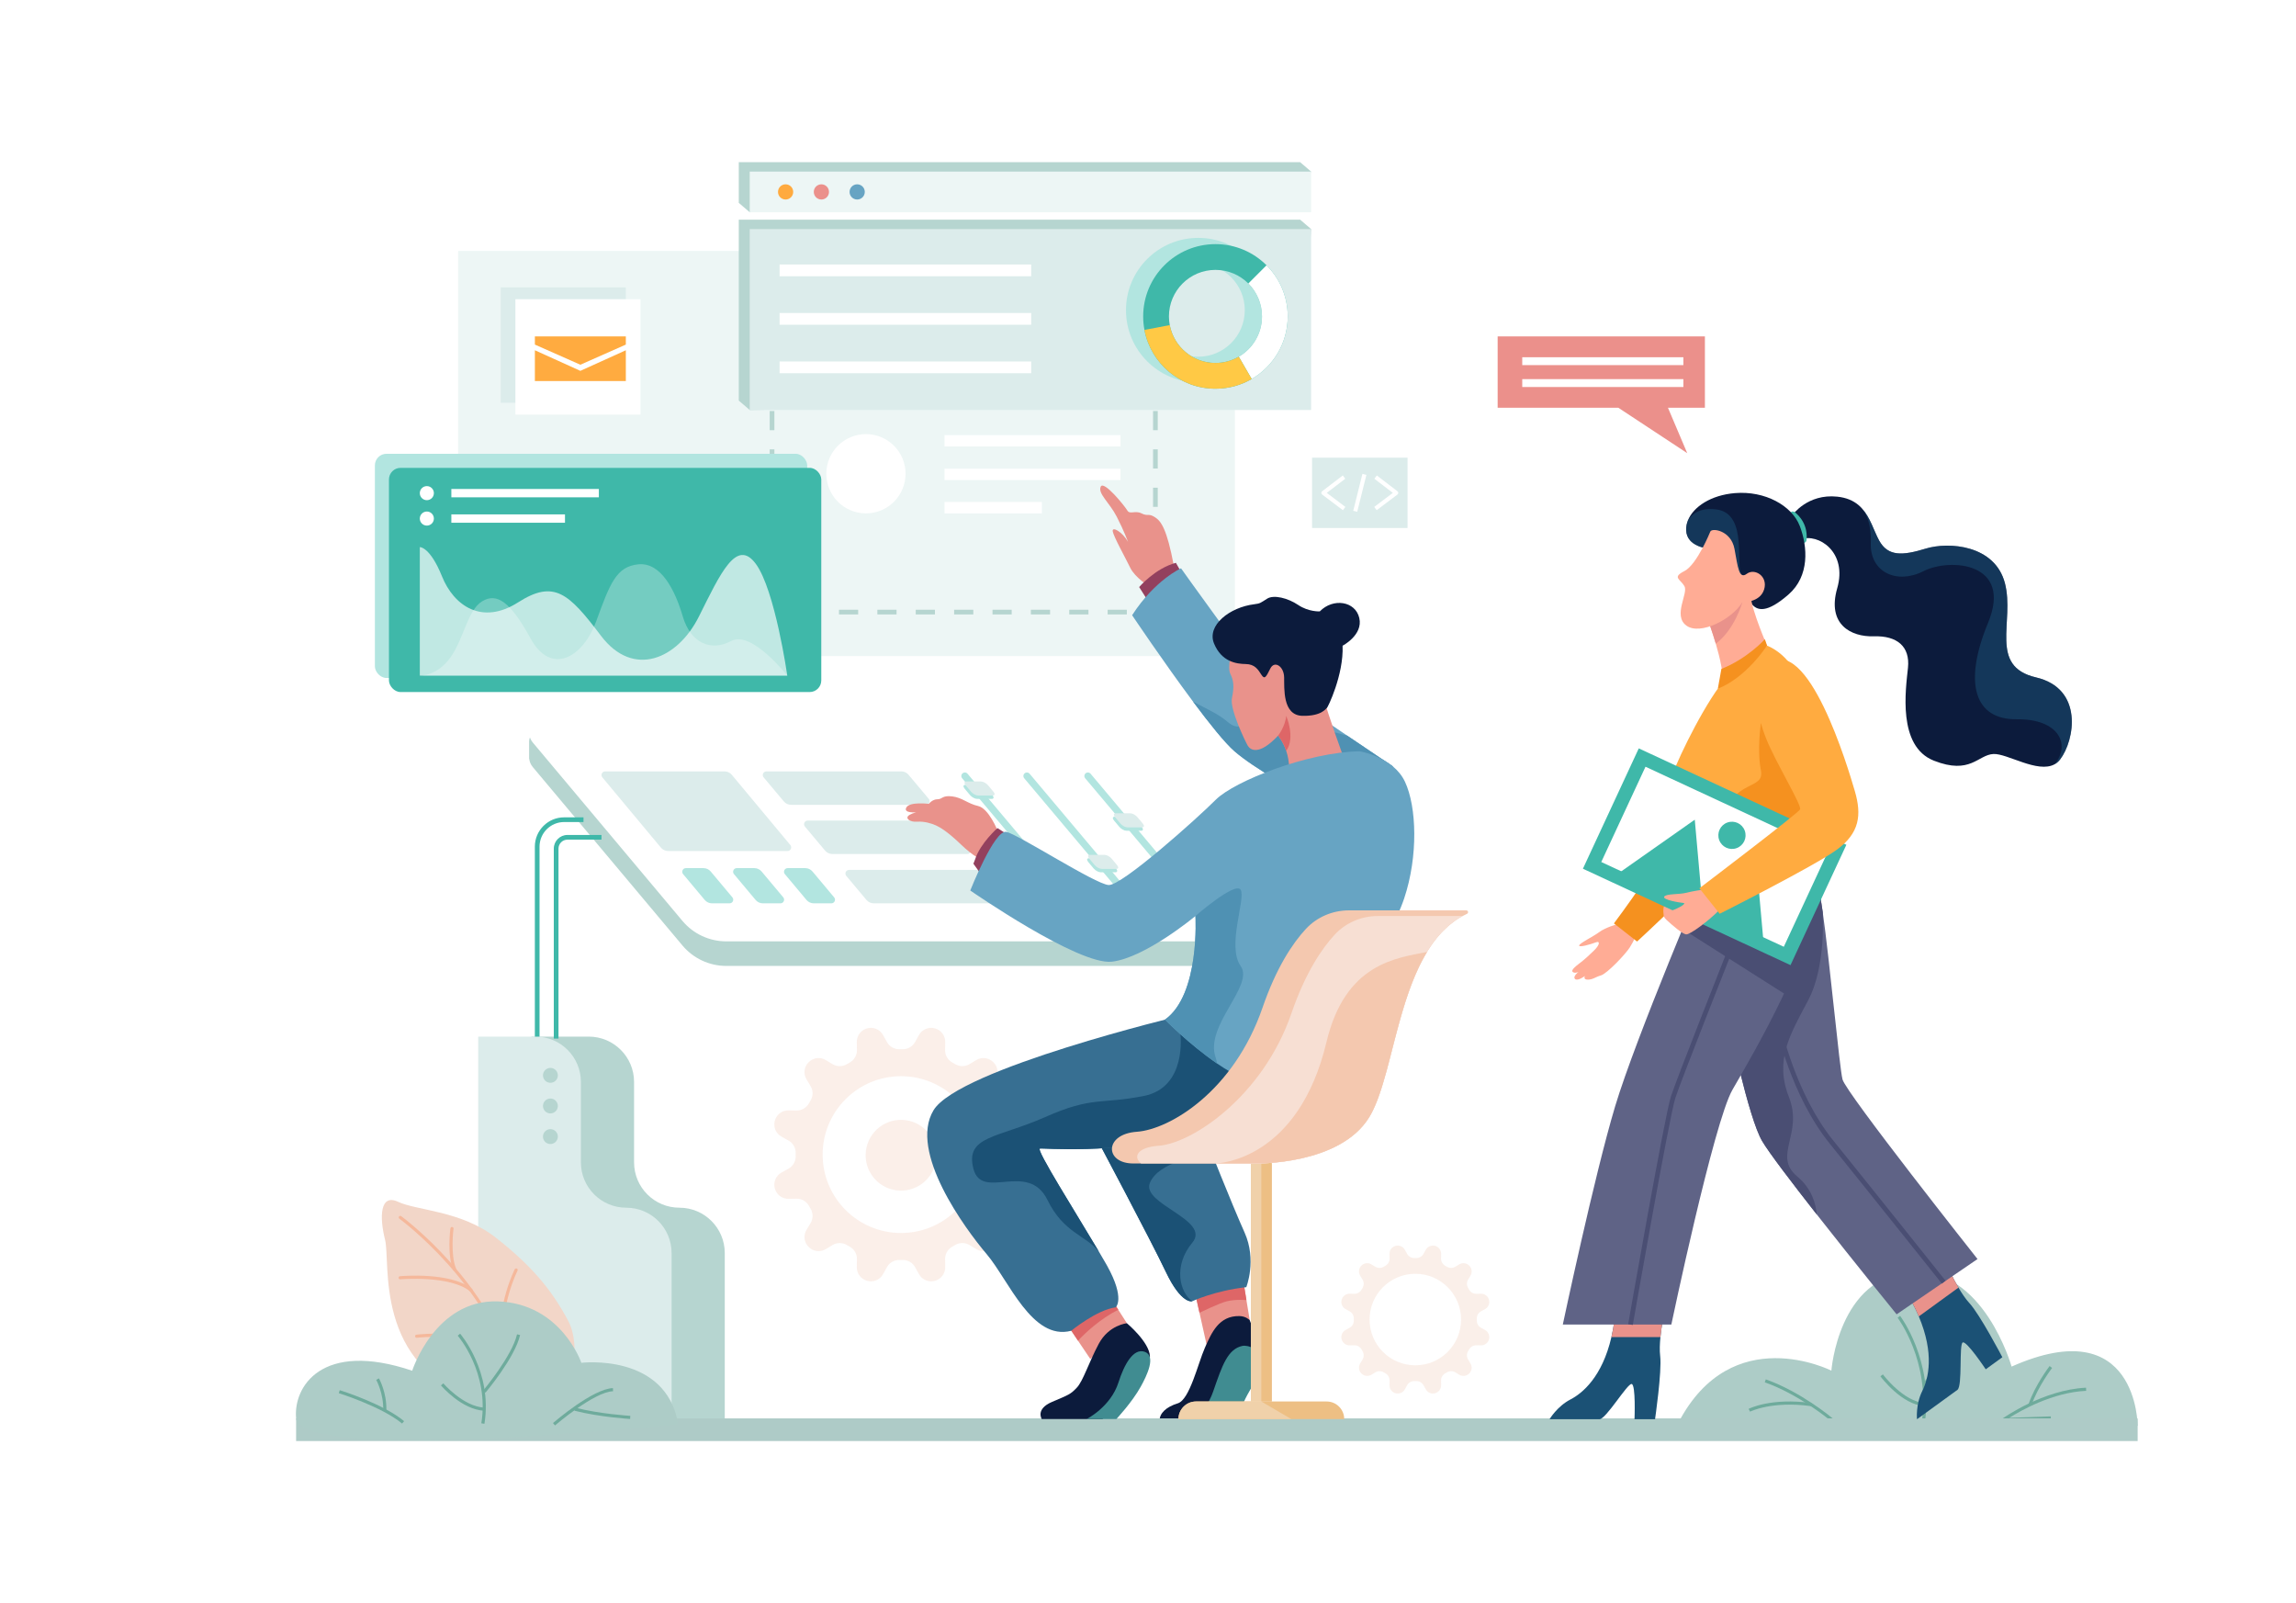 <?xml version="1.0" encoding="UTF-8"?>
<svg id="Layer_1" data-name="Layer 1" xmlns="http://www.w3.org/2000/svg" viewBox="0 0 3000 2094.305">
  <rect y="0" width="3000" height="2094.305" fill="#fff"/>
  <g>
    <path d="M828.493,1518.371v-104.996c0-32.725-26.529-59.254-59.254-59.254h-74.918v499.341h252.68v-216.583c0-32.725-26.529-59.254-59.254-59.254h-0c-32.725,0-59.254-26.529-59.254-59.254Z" fill="#b6d5d0"/>
    <polygon points="1472.445 1728.566 1424.633 1775.254 1408.553 1751.348 1382.889 1713.18 1444.37 1684.616 1461.145 1710.892 1472.445 1728.566" fill="#e9928b"/>
    <path d="M1461.145,1710.892c-24.662,12.566-43.582,30.792-52.593,40.456l-25.663-38.168,61.481-28.564,16.775,26.276Z" fill="#de6667"/>
    <rect x="598.593" y="327.832" width="1014.912" height="529.199" fill="#edf6f5"/>
    <rect x="654.271" y="375.387" width="163.459" height="150.761" fill="#dceceb"/>
    <g>
      <polygon points="1512.737 511.872 1506.607 511.872 1506.607 502.678 1497.412 502.678 1497.412 496.548 1512.737 496.548 1512.737 511.872" fill="#b6d5d0"/>
      <path d="M1472.341,502.678h-25.074v-6.13h25.074v6.13Zm-50.145,0h-25.074v-6.13h25.074v6.13Zm-50.145,0h-25.074v-6.13h25.074v6.13Zm-50.145,0h-25.073v-6.13h25.073v6.13Zm-50.145,0h-25.074v-6.13h25.074v6.13Zm-50.145,0h-25.074v-6.13h25.074v6.13Zm-50.145,0h-25.073v-6.13h25.073v6.13Zm-50.147,0h-25.072v-6.13h25.072v6.13Zm-50.145,0h-25.072v-6.13h25.072v6.13Z" fill="#b6d5d0"/>
      <polygon points="1011.838 511.872 1005.708 511.872 1005.708 496.548 1021.033 496.548 1021.033 502.678 1011.838 502.678 1011.838 511.872" fill="#b6d5d0"/>
      <path d="M1011.838,762.281h-6.13v-25.042h6.13v25.042Zm0-50.081h-6.13v-25.042h6.13v25.042Zm0-50.081h-6.13v-25.042h6.13v25.042Zm0-50.081h-6.13v-25.042h6.13v25.042Zm0-50.081h-6.13v-25.042h6.13v25.042Z" fill="#b6d5d0"/>
      <polygon points="1021.033 802.644 1005.708 802.644 1005.708 787.32 1011.838 787.32 1011.838 796.515 1021.033 796.515 1021.033 802.644" fill="#b6d5d0"/>
      <path d="M1472.341,802.644h-25.072v-6.13h25.072v6.13Zm-50.145,0h-25.072v-6.13h25.072v6.13Zm-50.145,0h-25.074v-6.13h25.074v6.13Zm-50.145,0h-25.073v-6.13h25.073v6.13Zm-50.145,0h-25.074v-6.13h25.074v6.13Zm-50.145,0h-25.074v-6.13h25.074v6.13Zm-50.145,0h-25.073v-6.13h25.073v6.13Zm-50.145,0h-25.073v-6.13h25.073v6.13Zm-50.145,0h-25.074v-6.13h25.074v6.13Z" fill="#b6d5d0"/>
      <polygon points="1512.737 802.644 1497.412 802.644 1497.412 796.515 1506.607 796.515 1506.607 787.32 1512.737 787.32 1512.737 802.644" fill="#b6d5d0"/>
      <path d="M1512.737,762.281h-6.13v-25.042h6.13v25.042Zm0-50.081h-6.13v-25.042h6.13v25.042Zm0-50.081h-6.13v-25.042h6.13v25.042Zm0-50.081h-6.13v-25.042h6.13v25.042Zm0-50.081h-6.13v-25.042h6.13v25.042Z" fill="#b6d5d0"/>
    </g>
    <rect x="489.826" y="592.772" width="564.886" height="292.864" rx="15.18" ry="15.18" fill="#b2e5e0"/>
    <rect x="508.215" y="611.161" width="564.886" height="292.864" rx="15.18" ry="15.18" fill="#3fb8a9"/>
    <path d="M548.534,882.571h480.161s-16.005-112.037-41.205-146.091c-25.2-34.054-46.313,12.941-74.238,68.789-27.924,55.849-85.816,81.048-128.043,25.2-42.227-55.849-61.297-73.556-108.292-43.589-46.994,29.968-83.773,4.768-99.438-34.054-15.665-38.822-28.946-38.14-28.946-38.14v167.886Z" fill="#fff" opacity=".67"/>
    <path d="M548.534,882.571s22.135,1.022,39.843-23.497c17.708-24.519,22.476-61.978,41.546-73.557,19.07-11.578,36.778,.006,63.34,48.53,26.562,48.524,68.108,25.708,85.816-22.649,17.708-48.357,25.881-71.513,55.167-74.238,29.286-2.724,47.675,33.373,57.892,68.108s36.778,46.313,63.34,32.011c26.562-14.303,73.216,45.292,73.216,45.292h-480.161Z" fill="#fff" opacity=".28"/>
    <path d="M557.729,653.388h0c-5.078,0-9.195-4.117-9.195-9.194h0c0-5.078,4.117-9.195,9.195-9.195h0c5.078,0,9.194,4.117,9.194,9.194h0c0,5.078-4.117,9.195-9.194,9.195Z" fill="#fff"/>
    <rect x="589.739" y="638.745" width="192.745" height="10.897" fill="#fff"/>
    <path d="M557.729,686.591h0c-5.078,0-9.195-4.117-9.195-9.194h0c0-5.078,4.117-9.195,9.195-9.195h0c5.078,0,9.194,4.117,9.194,9.195h0c0,5.078-4.117,9.194-9.194,9.194Z" fill="#fff"/>
    <rect x="589.739" y="671.948" width="148.475" height="10.897" fill="#fff"/>
    <rect x="673.427" y="390.847" width="163.459" height="150.761" fill="#fff"/>
    <g>
      <polygon points="817.731 457.544 758.306 484.446 698.882 457.544 698.882 497.727 817.731 497.727 817.731 457.544" fill="#ffab40"/>
      <polygon points="817.731 439.41 698.882 439.41 698.882 450.137 758.306 476.443 817.731 450.137 817.731 439.41" fill="#ffab40"/>
    </g>
    <g>
      <path d="M1330.095,487.545h-328.792v-15.351h328.792v15.351Zm-326.748-2.043h324.705v-11.265h-324.705v11.265Z" fill="#fff"/>
      <path d="M1330.095,424.205h-328.792v-15.351h328.792v15.351Zm-326.748-2.043h324.705v-11.265h-324.705v11.265Z" fill="#fff"/>
      <path d="M1330.095,360.864h-328.792v-15.351h328.792v15.351Zm-326.748-2.043h324.705v-11.265h-324.705v11.265Z" fill="#fff"/>
    </g>
    <g>
      <rect x="1714.368" y="597.841" width="124.757" height="91.891" fill="#dceceb"/>
      <path d="M1754.674,666.47l-27.132-20.459c-.669-.505-1.065-1.294-1.068-2.133-.003-.838,.387-1.63,1.053-2.14l26.964-20.626,3.261,4.261-24.158,18.481,24.312,18.332-3.231,4.284Z" fill="#fff"/>
      <path d="M1798.819,666.47l-3.231-4.284,24.311-18.332-24.158-18.481,3.261-4.261,26.964,20.626c.666,.51,1.055,1.302,1.053,2.14-.003,.839-.398,1.628-1.068,2.133l-27.132,20.459Z" fill="#fff"/>
      <rect x="1751.898" y="641.103" width="49.699" height="5.366" transform="translate(723.031 2212.535) rotate(-76.028)" fill="#fff"/>
    </g>
    <polygon points="1632.925 1724.555 1580.372 1773.555 1567.257 1714.826 1562.178 1692.078 1624.985 1676.198 1628.61 1698.326 1632.925 1724.555" fill="#e9928b"/>
    <path d="M1628.61,1698.326s-13.54-1.403-25.97,1.635c-9.13,2.231-35.382,14.866-35.382,14.866l-5.079-22.748,62.807-15.88,3.624,22.128Z" fill="#de6667"/>
    <path d="M1619.297,1719.178c-26.598-.409-36.136,21.4-45.077,41.668-8.942,20.268-19.786,67.55-35.285,72.319-15.499,4.769-23.845,13.115-23.845,22.652h55.935s35.102-38.586,53.154-53.65c18.052-15.065,22.433-24.829,22.433-24.829,0,0-6.934-37.282-13.691-52.782,0,0-4.765-5.243-13.625-5.379Z" fill="#0c1b3c"/>
    <path d="M1623.697,1758.064c-19.398,4.019-26.538,24.838-38.46,59.413-11.922,34.575-35.572,38.341-35.572,38.341h66.069s3.683-12.713,11.54-28.803c5.817-11.913,15.829-25.536,18.365-37.962,5.961-29.21-17.214-31.968-21.942-30.989Z" fill="#408c91"/>
    <path d="M1628.425,1681.428c-41.478,4.597-70.573,18.389-70.573,18.389,0,0-14.119,4.597-34.551-38.393-20.432-43.01-92.252-177.68-92.252-177.68l82.588,2.615,62.441,1.982s33.713,85.305,50.059,121.573,2.288,71.513,2.288,71.513Z" fill="#376f92"/>
    <path d="M1557.852,1623.359c-25.03,29.974-16.652,64.853,0,76.458,0,0-14.119,4.597-34.551-38.393-20.432-43.01-92.252-177.68-92.252-177.68l82.588,2.615,53.921,23.947s-53.104,6.804-65.036,34.735c-11.912,27.931,80.361,48.363,55.331,78.317Z" fill="#1b5175"/>
    <g>
      <path d="M2793.103,1862.566s.249-150.66-164.722-77.373c0,0-36.253-129.695-131.259-123.565s-104.2,128.855-104.2,128.855c0,0-130.114-66.139-199.904,67.997l600.085,4.086Z" fill="#adccc7"/>
      <path d="M2515.202,1857.213l-4.047-.567c10.992-78.463-31.269-134.732-31.698-135.291l3.244-2.486c.439,.575,43.726,58.206,32.5,138.344Z" fill="#6eab9c"/>
      <path d="M2516.691,1809.077l-3.3-2.41c.389-.533,38.967-53.595,45.558-86.951l4.011,.794c-6.768,34.244-44.66,86.367-46.268,88.568Z" fill="#6eab9c"/>
      <path d="M2514.857,1836.876c-30.13-1.888-56.772-37.542-57.891-39.059l3.288-2.426c.263,.355,26.638,35.639,54.858,37.407l-.255,4.079Z" fill="#6eab9c"/>
      <path d="M2611.498,1856.67l5.491-3.937c.521-.373,52.743-37.387,108.661-39.991l.192,4.082c-43.784,2.039-85.375,25.722-100.484,35.274l54.26-1.89,.144,4.082-68.263,2.378Z" fill="#6eab9c"/>
      <path d="M2654.458,1835.499l-3.867-1.325c8.588-25.036,26.712-48.712,27.48-49.708l3.236,2.494c-.184,.239-18.487,24.154-26.849,48.539Z" fill="#6eab9c"/>
      <path d="M2391.992,1855.954c-.405-.343-40.919-34.362-86.111-50.215l1.353-3.855c45.919,16.106,86.987,50.604,87.398,50.949l-2.64,3.121Z" fill="#6eab9c"/>
      <path d="M2286.637,1844.043l-1.868-3.635c1.191-.611,29.727-14.903,82.232-7.594l-.563,4.047c-51.107-7.106-79.519,7.04-79.802,7.183Z" fill="#6eab9c"/>
    </g>
    <g opacity=".4">
      <g>
        <path d="M1333.495,1531.716l-9.217-5.12c-5.837-3.243-9.439-9.422-9.336-16.095,.017-.751,.034-1.502,.034-2.253s-.017-1.502-.034-2.253c-.102-6.674,3.499-12.852,9.336-16.095l9.217-5.12c7.288-4.045,10.872-12.528,8.739-20.584-.034-.085-.051-.188-.085-.273-2.151-8.039-9.524-13.586-17.836-13.45l-10.565,.171c-6.759,.119-12.938-3.584-16.232-9.473-.666-1.161-1.331-2.321-1.997-3.465-3.482-5.803-3.601-13.023-.119-18.843l5.411-8.995c4.284-7.152,3.158-16.3-2.731-22.189-.068-.068-.154-.154-.222-.222-5.888-5.888-15.037-7.015-22.189-2.731l-8.995,5.411c-5.82,3.482-13.04,3.362-18.843-.119-1.144-.666-2.304-1.331-3.465-1.997-5.888-3.294-9.592-9.473-9.473-16.232l.171-10.565c.136-8.312-5.411-15.685-13.45-17.836-.085-.034-.188-.051-.273-.085-8.056-2.134-16.539,1.451-20.584,8.739l-5.12,9.217c-3.243,5.837-9.421,9.439-16.095,9.336-.751-.017-1.502-.034-2.253-.034s-1.502,.017-2.253,.034c-6.673,.102-12.852-3.499-16.095-9.336l-5.12-9.217c-4.045-7.288-12.528-10.872-20.584-8.739-.085,.034-.188,.051-.273,.085-8.039,2.151-13.586,9.524-13.45,17.836l.171,10.565c.119,6.759-3.584,12.938-9.473,16.232-1.161,.666-2.321,1.331-3.465,1.997-5.803,3.482-13.023,3.601-18.843,.119l-8.995-5.411c-7.151-4.284-16.3-3.158-22.189,2.731-.068,.068-.154,.154-.222,.222-5.888,5.888-7.015,15.037-2.731,22.189l5.411,8.995c3.482,5.82,3.362,13.04-.119,18.843-.666,1.144-1.331,2.304-1.997,3.465-3.294,5.888-9.473,9.592-16.232,9.473l-10.565-.171c-8.312-.137-15.685,5.411-17.836,13.45-.034,.085-.051,.188-.086,.273-2.134,8.056,1.451,16.539,8.739,20.584l9.217,5.12c5.837,3.243,9.439,9.422,9.336,16.095-.017,.751-.034,1.502-.034,2.253s.017,1.502,.034,2.253c.102,6.673-3.499,12.852-9.336,16.095l-9.217,5.12c-7.288,4.045-10.873,12.528-8.739,20.584,.034,.085,.051,.188,.086,.273,2.151,8.039,9.524,13.586,17.836,13.45l10.565-.171c6.759-.119,12.938,3.584,16.232,9.473,.666,1.161,1.331,2.321,1.997,3.465,3.482,5.803,3.601,13.023,.119,18.843l-5.411,8.995c-4.284,7.152-3.158,16.3,2.731,22.189,.068,.068,.153,.154,.222,.222,5.888,5.888,15.037,7.015,22.189,2.731l8.995-5.411c5.82-3.482,13.04-3.362,18.843,.119,1.144,.666,2.304,1.331,3.465,1.997,5.888,3.294,9.592,9.473,9.473,16.232l-.171,10.565c-.137,8.312,5.411,15.685,13.45,17.836,.085,.034,.188,.051,.273,.085,8.056,2.134,16.539-1.451,20.584-8.739l5.12-9.217c3.243-5.837,9.422-9.439,16.095-9.336,.751,.017,1.502,.034,2.253,.034s1.502-.017,2.253-.034c6.674-.102,12.852,3.499,16.095,9.336l5.12,9.217c4.045,7.288,12.528,10.872,20.584,8.739,.085-.034,.188-.051,.273-.085,8.039-2.151,13.586-9.524,13.45-17.836l-.171-10.565c-.119-6.759,3.584-12.938,9.473-16.232,1.161-.666,2.321-1.331,3.465-1.997,5.803-3.482,13.023-3.601,18.843-.119l8.995,5.411c7.152,4.284,16.3,3.158,22.189-2.731,.068-.068,.154-.154,.222-.222,5.888-5.888,7.015-15.037,2.731-22.189l-5.411-8.995c-3.482-5.82-3.362-13.04,.119-18.843,.666-1.144,1.331-2.304,1.997-3.465,3.294-5.888,9.473-9.592,16.232-9.473l10.565,.171c8.312,.137,15.685-5.411,17.836-13.45,.034-.085,.051-.188,.085-.273,2.134-8.056-1.451-16.539-8.739-20.584Zm-156.207,78.94c-56.564,0-102.409-45.845-102.409-102.409s45.845-102.409,102.409-102.409,102.409,45.845,102.409,102.409-45.845,102.409-102.409,102.409Z" fill="#f4d7c9"/>
        <circle cx="1177.288" cy="1509.101" r="46.226" transform="translate(-561.928 2308.175) rotate(-76.718)" fill="#f4d7c9"/>
      </g>
    </g>
    <path d="M1940.474,1737.428l-5.38-2.989c-3.407-1.893-5.51-5.5-5.45-9.395,.01-.438,.02-.877,.02-1.315s-.01-.877-.02-1.315c-.06-3.896,2.042-7.502,5.45-9.395l5.38-2.989c4.254-2.361,6.346-7.313,5.101-12.015-.02-.05-.03-.11-.05-.159-1.255-4.693-5.559-7.931-10.411-7.851l-6.167,.1c-3.945,.07-7.552-2.092-9.475-5.529-.389-.677-.777-1.355-1.166-2.022-2.032-3.387-2.102-7.602-.07-10.999l3.158-5.25c2.501-4.175,1.843-9.515-1.594-12.952-.04-.04-.09-.09-.13-.13-3.437-3.437-8.777-4.095-12.952-1.594l-5.25,3.158c-3.397,2.033-7.612,1.963-10.999-.07-.667-.389-1.345-.777-2.023-1.166-3.437-1.923-5.599-5.529-5.529-9.475l.1-6.167c.08-4.852-3.158-9.156-7.851-10.411-.05-.02-.11-.03-.16-.05-4.702-1.245-9.654,.847-12.015,5.101l-2.989,5.38c-1.893,3.407-5.5,5.51-9.395,5.45-.438-.01-.877-.02-1.315-.02s-.877,.01-1.315,.02c-3.896,.06-7.502-2.042-9.395-5.45l-2.989-5.38c-2.361-4.254-7.313-6.346-12.015-5.101-.05,.02-.11,.03-.159,.05-4.693,1.255-7.931,5.559-7.851,10.411l.1,6.167c.07,3.945-2.092,7.552-5.529,9.475-.677,.389-1.355,.777-2.022,1.166-3.387,2.033-7.602,2.102-10.999,.07l-5.25-3.158c-4.174-2.501-9.515-1.843-12.952,1.594-.04,.04-.09,.09-.13,.13-3.437,3.437-4.095,8.777-1.594,12.952l3.158,5.25c2.033,3.397,1.963,7.612-.07,10.999-.389,.667-.777,1.345-1.166,2.022-1.923,3.437-5.529,5.599-9.475,5.529l-6.167-.1c-4.852-.08-9.156,3.158-10.411,7.851-.02,.05-.03,.11-.05,.159-1.245,4.702,.847,9.654,5.101,12.015l5.38,2.989c3.407,1.893,5.51,5.5,5.45,9.395-.01,.438-.02,.877-.02,1.315s.01,.877,.02,1.315c.06,3.896-2.042,7.502-5.45,9.395l-5.38,2.989c-4.254,2.361-6.346,7.313-5.101,12.015,.02,.05,.03,.11,.05,.159,1.255,4.693,5.559,7.931,10.411,7.851l6.167-.1c3.945-.07,7.552,2.092,9.475,5.529,.389,.677,.777,1.355,1.166,2.023,2.032,3.387,2.102,7.602,.07,10.999l-3.158,5.25c-2.501,4.175-1.843,9.515,1.594,12.952l.13,.13c3.437,3.437,8.777,4.095,12.952,1.594l5.25-3.158c3.397-2.033,7.612-1.963,10.999,.07,.667,.389,1.345,.777,2.022,1.166,3.437,1.923,5.599,5.529,5.529,9.475l-.1,6.167c-.08,4.852,3.158,9.156,7.851,10.411,.05,.02,.11,.03,.159,.05,4.702,1.245,9.654-.847,12.015-5.101l2.989-5.38c1.893-3.407,5.5-5.51,9.395-5.45,.438,.01,.877,.02,1.315,.02s.877-.01,1.315-.02c3.896-.06,7.502,2.042,9.395,5.45l2.989,5.38c2.361,4.254,7.313,6.346,12.015,5.101,.05-.02,.11-.03,.16-.05,4.692-1.255,7.93-5.559,7.851-10.411l-.1-6.167c-.07-3.945,2.092-7.552,5.529-9.475,.678-.389,1.355-.777,2.023-1.166,3.387-2.032,7.602-2.102,10.999-.07l5.25,3.158c4.175,2.501,9.515,1.843,12.952-1.594,.04-.04,.09-.09,.13-.13,3.437-3.437,4.095-8.777,1.594-12.952l-3.158-5.25c-2.032-3.397-1.963-7.612,.07-10.999,.389-.668,.777-1.345,1.166-2.023,1.923-3.437,5.529-5.599,9.475-5.529l6.167,.1c4.852,.08,9.156-3.158,10.411-7.851,.02-.05,.03-.11,.05-.159,1.245-4.702-.847-9.654-5.101-12.015Zm-91.181,46.079c-33.017,0-59.778-26.761-59.778-59.778s26.76-59.778,59.778-59.778,59.778,26.76,59.778,59.778-26.761,59.778-59.778,59.778Z" fill="#f4d7c9" opacity=".4"/>
    <g>
      <polygon points="1956.863 439.41 2227.659 439.41 2227.659 532.667 2179.4 532.667 2204.572 591.971 2114.582 532.667 1956.863 532.667 1956.863 439.41" fill="#eb908b"/>
      <rect x="1988.996" y="466.653" width="210.534" height="10.298" fill="#fff"/>
      <rect x="1988.996" y="495.258" width="210.534" height="10.298" fill="#fff"/>
    </g>
    <rect x="386.913" y="1852.842" width="2406.19" height="29.584" fill="#aecbc7"/>
    <g>
      <path d="M1663.108,1238.794v-32.102l-28.904-7.462-22.146-26.393,5.777-15.802-176.413-201.585H704.425c-7.222,0-13.085,5.863-13.085,13.085v22.8l.172,.138c.447,3.68,1.943,7.359,4.677,10.609l195.516,233.017c14.203,16.919,35.162,26.703,57.274,26.703h693.685c11.348,0,19.309-8.597,20.444-18.295,.172-1.548,.172-3.129,0-4.711Z" fill="#b6d5d0"/>
      <g>
        <path d="M1642.667,1229.704H948.97c-22.098,0-43.064-9.777-57.269-26.705l-195.518-233.009c-11.212-13.362-1.712-33.735,15.731-33.735h693.697c22.098,0,43.065,9.777,57.269,26.705l195.518,233.009c11.212,13.362,1.712,33.735-15.731,33.735Z" fill="#fff"/>
        <path d="M1556.253,1178.449h0c-1.359,0-2.648-.6-3.522-1.639l-134.804-160.155c-2.521-2.995-.392-7.569,3.522-7.569h0c1.359,0,2.648,.6,3.522,1.639l134.804,160.155c2.521,2.995,.392,7.569-3.522,7.569Z" fill="#b2e5e0"/>
        <g>
          <path d="M1029.008,1111.684h-155.986c-3.669,0-7.149-1.63-9.498-4.448l-76.486-91.768c-2.585-3.101-.38-7.809,3.658-7.809h155.986c3.669,0,7.149,1.629,9.498,4.448l76.486,91.767c2.585,3.101,.38,7.81-3.658,7.81Z" fill="#dceceb"/>
          <path d="M953.296,1180.031h-23.002c-3.658,0-7.128-1.62-9.477-4.424l-28.278-33.752c-2.596-3.099-.393-7.819,3.65-7.819h23.002c3.658,0,7.128,1.62,9.478,4.424l28.278,33.752c2.596,3.099,.393,7.819-3.65,7.819Z" fill="#b2e5e0"/>
          <path d="M1019.781,1180.031h-23.002c-3.658,0-7.128-1.62-9.478-4.424l-28.278-33.752c-2.596-3.099-.393-7.819,3.65-7.819h23.002c3.658,0,7.128,1.62,9.477,4.424l28.278,33.752c2.596,3.099,.393,7.819-3.65,7.819Z" fill="#b2e5e0"/>
          <path d="M1086.265,1180.031h-23.002c-3.658,0-7.128-1.62-9.477-4.424l-28.278-33.752c-2.596-3.099-.393-7.819,3.65-7.819h23.002c3.658,0,7.128,1.62,9.478,4.424l28.278,33.752c2.596,3.099,.393,7.819-3.65,7.819Z" fill="#b2e5e0"/>
          <g>
            <path d="M1209.85,1051.337h-176.207c-3.655,0-7.122-1.617-9.472-4.417l-26.381-31.439c-2.6-3.098-.397-7.822,3.647-7.822h176.207c3.655,0,7.122,1.617,9.472,4.417l26.381,31.44c2.6,3.098,.397,7.822-3.647,7.822Z" fill="#dceceb"/>
            <path d="M1263.778,1115.606h-176.208c-3.655,0-7.122-1.617-9.472-4.417l-26.381-31.44c-2.6-3.098-.397-7.822,3.647-7.822h176.207c3.655,0,7.122,1.617,9.472,4.417l26.381,31.44c2.6,3.098,.397,7.822-3.647,7.822Z" fill="#dceceb"/>
            <path d="M1317.838,1180.031h-176.207c-3.655,0-7.122-1.617-9.472-4.417l-26.381-31.439c-2.6-3.098-.397-7.822,3.647-7.822h176.208c3.655,0,7.122,1.617,9.472,4.417l26.381,31.44c2.6,3.098,.397,7.822-3.647,7.822Z" fill="#dceceb"/>
          </g>
        </g>
        <g>
          <path d="M1395.486,1178.449h0c-1.359,0-2.648-.6-3.522-1.639l-134.804-160.155c-2.521-2.995-.392-7.569,3.522-7.569h0c1.358,0,2.648,.6,3.522,1.639l134.804,160.155c2.52,2.995,.392,7.569-3.522,7.569Z" fill="#b2e5e0"/>
          <g>
            <path d="M1295.861,1043.619h-19.2c-2.77,0-6.899-2.245-9.223-5.015l-6.973-8.31c-2.324-2.77-1.963-5.015,.807-5.015h19.2c2.77,0,6.899,2.245,9.223,5.015l6.973,8.31c2.324,2.77,1.963,5.015-.807,5.015Z" fill="#b2e5e0"/>
            <path d="M1297.18,1039.175h-19.2c-2.77,0-6.899-2.245-9.223-5.015l-6.973-8.31c-2.324-2.77-1.963-5.015,.807-5.015h19.2c2.77,0,6.899,2.245,9.223,5.015l6.973,8.31c2.324,2.77,1.963,5.015-.807,5.015Z" fill="#dceceb"/>
          </g>
        </g>
        <g>
          <path d="M1491.027,1085.217h-19.2c-2.77,0-6.899-2.245-9.223-5.015l-6.973-8.311c-2.324-2.77-1.963-5.015,.807-5.015h19.2c2.77,0,6.899,2.245,9.223,5.015l6.973,8.311c2.324,2.77,1.963,5.015-.807,5.015Z" fill="#b2e5e0"/>
          <path d="M1492.346,1080.774h-19.2c-2.77,0-6.899-2.245-9.223-5.015l-6.974-8.31c-2.324-2.77-1.963-5.015,.807-5.015h19.2c2.77,0,6.899,2.245,9.223,5.015l6.973,8.31c2.324,2.77,1.963,5.015-.807,5.015Z" fill="#dceceb"/>
        </g>
        <g>
          <path d="M1476.586,1178.449h0c-1.358,0-2.648-.6-3.522-1.639l-134.804-160.155c-2.521-2.995-.392-7.569,3.523-7.569h0c1.358,0,2.647,.6,3.522,1.639l134.804,160.155c2.521,2.995,.392,7.569-3.522,7.569Z" fill="#b2e5e0"/>
          <g>
            <path d="M1457.394,1139.475h-19.2c-2.77,0-6.899-2.245-9.223-5.015l-6.974-8.31c-2.324-2.77-1.963-5.015,.807-5.015h19.2c2.77,0,6.899,2.245,9.223,5.015l6.973,8.31c2.324,2.77,1.963,5.015-.807,5.015Z" fill="#b2e5e0"/>
            <path d="M1458.713,1135.032h-19.2c-2.77,0-6.899-2.245-9.223-5.015l-6.973-8.31c-2.324-2.77-1.963-5.015,.807-5.015h19.2c2.77,0,6.899,2.245,9.223,5.015l6.973,8.31c2.324,2.77,1.963,5.015-.807,5.015Z" fill="#dceceb"/>
          </g>
        </g>
      </g>
    </g>
    <path d="M1685.554,1381.685s-11.115,34.449-50.754,64.709c-19.166,14.65-45.012,28.319-79.502,36.656-105.778,25.561-190.471,16.326-196.6,17.347-5.455,.899,47.301,84.284,76.989,134.322,3.698,6.211,7.029,11.912,9.848,16.877,.347,.613,.674,1.206,1.001,1.798,24.192,43.46,11.258,54.391,11.258,54.391-24.519,3.065-58.232,30.649-58.232,30.649-51.081,13.281-81.73-66.405-110.335-100.119-28.605-33.713-102.162-133.832-69.47-187.978,32.692-54.146,323.363-123.616,323.363-123.616l28.973,11.177,54.657,21.086,58.804,22.7Z" fill="#376f92"/>
    <path d="M1445.535,1651.597c.347,.613,.674,1.206,1.001,1.798-.409-.511-.736-1.103-1.001-1.798Z" fill="#1b5175"/>
    <path d="M1654.906,1418.361c-.164,.388-7.805,11.217-20.106,28.033-19.166,14.65-45.012,28.319-79.502,36.656-105.778,25.561-190.471,16.326-196.6,17.347-5.455,.899,47.301,84.284,76.989,134.322-17.817-21.434-45.952-24.253-66.998-67.12-25.541-52.021-85.816,1.962-96.829-40.946-11.013-42.908,31.445-39.843,93.764-67.427,62.319-27.584,72.535-16.346,129.051-27.604,56.536-11.258,47.661-80.581,47.661-80.581l29.757-13.143,41.416-5.353s5.885,11.687,13.24,26.439c12.3,24.744,28.687,58.089,28.156,59.377Z" fill="#1b5175"/>
    <path d="M1472.434,1728.557s29.412,24.561,30.085,43.215c.674,18.654-61.928,81.885-61.928,81.885h-79.407s-8.51-13.031,13.464-22.37,24.172-9.888,32.412-18.678c8.24-8.79,15.382-32.412,28.567-57.133,13.185-24.721,36.807-26.919,36.807-26.919Z" fill="#0c1b3c"/>
    <path d="M1501.551,765.937s-18.585-11.437-24.78-24.304c-6.195-12.867-21.921-40.983-22.874-47.654s12.39,.477,20.015,13.82c0,0-5.242-14.296-14.773-32.882-9.531-18.585-24.78-30.022-20.968-39.077,3.812-9.054,31.452,25.257,34.788,30.975s10.007-.476,18.585,3.812,8.578-.477,17.156,4.765,15.96,15.894,24.897,62.75l-32.045,27.794Z" fill="#e9928b"/>
    <path d="M1282.499,1122.832s-10.078-3.464-27.084-19.841c-17.006-16.377-27.084-22.36-32.753-24.88s-14.802-5.354-24.25-4.724c-9.448,.63-14.487-3.779-12.282-6.929,2.204-3.149,11.023-5.354,11.023-5.354,0,0-17.321,1.575-12.912-6.299,4.409-7.873,29.289-4.724,29.289-4.724,0,0,4.724-5.984,11.338-5.984s5.984-5.354,19.211-3.779,20.156,9.448,34.013,12.597c13.857,3.149,25.301,31.963,25.301,31.963l-20.892,37.952Z" fill="#e9928b"/>
    <path d="M1303.306,1081.7s-22.25,19.667-29.061,40.44l-2.384,6.13,12.941,18.049,29.968-57.211-11.464-7.408Z" fill="#93405e"/>
    <path d="M1499.172,783.731l-10.727-16.857s20.943-24.519,48.016-31.67l6.661,11.749-43.95,36.778Z" fill="#93405e"/>
    <path d="M1820.101,1001.255l-81.464,43.215-12.096,6.416s-4.311-2.166-11.381-5.864c-23.088-12.116-75.518-40.66-102.08-63.606-12.341-10.645-32.814-36.206-54.105-64.73-38.556-51.653-79.727-113.032-79.727-113.032,29.627-45.973,63.872-61.297,63.872-61.297,0,0,92.252,129.746,106.555,142.005,8.357,7.172,65.2,45.912,110.968,76.846,32.528,22.006,59.458,40.047,59.458,40.047Z" fill="#67a4c3"/>
    <path d="M1820.101,1001.255l-81.464,43.215c-7.233,.163-15.202,.347-23.477,.552-23.088-12.116-75.518-40.66-102.08-63.606-12.341-10.645-32.814-36.206-54.105-64.73,16.918,8.806,33.611,16.55,43.317,24.927,21.127,18.287,14.997-4.086,108.986,8.847,18.573,2.554,34.98,6.334,49.365,10.747,32.528,22.006,59.458,40.047,59.458,40.047Z" fill="#4f91b3"/>
    <path d="M1755.085,988.219s-70.492,43.255-70.655,16.019c-.041-9.133-1.696-17.02-3.862-23.436-4.291-12.75-10.625-19.819-10.625-19.819,0,0-.021,.02-.041,.061-25.173,26.828-36.39,18.328-39.455,13.22-3.065-5.108-23.845-48.016-20.78-62.319,3.065-14.303,2.391-22.823-2.043-31.67-4.413-8.847,2.043-30.301,2.043-30.301l59.949-12.607s55.494,56.536,60.276,75.6c4.761,19.063,25.193,75.252,25.193,75.252Z" fill="#e9928b"/>
    <path d="M1834.772,1173.479c-18.389,55.167-118.406,239.406-170.774,244.657-21.352,2.145-48.874-11.79-73.986-29.055-36.472-25.071-67.856-57.149-67.856-57.149,45.973-32.59,39.843-135.364,39.843-135.364,0,0,0,.02-.021,.041-1.001,.817-65.71,54.554-109.088,59.622-43.746,5.108-185.117-92.967-185.117-92.967,0,0,31.67-79.686,46.995-76.621,15.324,3.065,116.465,68.448,133.791,69.47,17.306,1.022,115.484-86.838,139.921-111.356,24.457-24.519,120.633-62.319,188.06-63.34,0,0,43.93,7.151,59.254,39.843s17.368,97.054-1.022,152.221Z" fill="#67a4c3"/>
    <path d="M1638.904,789.321c-32.025,3.843-62.424,27.568-52.601,51.334,9.823,23.766,28.996,26.618,41.274,26.776,12.278,.158,16.361,7.446,20.657,14.101,4.296,6.654,6.197,2.535,11.584-8.239,5.387-10.774,17.745-3.074,18.062,11.455s-2.218,49.702,23.766,50.336c25.984,.634,31.054-10.14,32.004-10.14s22.181-43.412,20.597-81.437c0,0,26.934-13.943,21.864-36.124s-34.222-26.617-51.651-8.714c0,0-14.576,.792-28.202-8.397-13.626-9.189-32.004-13.626-40.56-8.239-8.556,5.387-8.873,6.338-16.794,7.288Z" fill="#0c1b3c"/>
    <g>
      <rect x="1634.391" y="1519.865" width="27.361" height="310.881" fill="#f0d1aa"/>
      <polygon points="1661.752 1830.746 1648.071 1830.746 1648.071 1519.865 1661.752 1519.017 1661.752 1830.746" fill="#edbf84"/>
      <path d="M1756.376,1853.734h-216.609c0-6.354,2.577-12.084,6.738-16.245,4.161-4.161,9.907-6.738,16.261-6.738h170.611c12.708,0,22.999,10.291,22.999,22.983Z" fill="#edbf84"/>
      <path d="M1687.251,1853.734h-147.484c0-6.354,2.577-12.084,6.738-16.245,4.161-4.161,9.907-6.738,16.261-6.738h85.306l39.18,22.983Z" fill="#f0d1aa"/>
      <g>
        <path d="M1916.858,1193.698c-1.943,.904-3.841,1.868-5.694,2.877-.603,.332-1.205,.663-1.792,1.009-.603,.331-1.19,.678-1.778,1.039-.587,.346-1.16,.693-1.747,1.069-.542,.332-1.069,.663-1.582,1.009-.618,.392-1.22,.798-1.823,1.22-.557,.377-1.115,.768-1.672,1.16-.557,.392-1.115,.798-1.657,1.205-1.838,1.356-3.645,2.787-5.408,4.278-.648,.542-1.28,1.085-1.898,1.642-2.229,1.958-4.398,4.022-6.492,6.176l-.06,.06c-.859,.874-1.702,1.778-2.546,2.682-.12,.136-.256,.286-.377,.422-.828,.904-1.642,1.823-2.44,2.757-.889,1.024-1.747,2.049-2.606,3.103-.045,.075-.105,.136-.166,.196-.798,.979-1.581,1.988-2.35,2.998-.828,1.054-1.627,2.124-2.41,3.224-.045,.06-.09,.12-.136,.181-.783,1.069-1.536,2.154-2.29,3.254-.798,1.13-1.567,2.29-2.32,3.45,0,0,0,.015-.03,.03-.663,1.024-1.326,2.064-1.973,3.118-.181,.286-.361,.572-.542,.874-.165,.256-.331,.512-.482,.783-1.205,1.958-2.365,3.962-3.51,5.995-1.386,2.47-2.742,4.986-4.037,7.532-.663,1.28-1.31,2.576-1.943,3.871-.648,1.296-1.265,2.606-1.883,3.917-1.235,2.636-2.44,5.302-3.6,7.999-.587,1.341-1.16,2.696-1.717,4.067-.573,1.371-1.13,2.741-1.672,4.112-.482,1.19-.949,2.38-1.416,3.57-.602,1.582-1.205,3.179-1.808,4.79-.527,1.401-1.039,2.802-1.536,4.218-.06,.166-.121,.331-.181,.497-.452,1.25-.904,2.501-1.326,3.766-1.009,2.907-2.004,5.845-2.967,8.797-.437,1.371-.889,2.741-1.311,4.127-.452,1.446-.904,2.892-1.355,4.338-.859,2.742-1.672,5.483-2.486,8.24-.045,.166-.09,.331-.135,.482-.437,1.461-.859,2.922-1.265,4.383-.015,.03-.015,.045-.03,.075-.407,1.431-.828,2.877-1.22,4.308-.527,1.853-1.039,3.721-1.551,5.574-.286,1.054-.573,2.124-.859,3.178-.166,.588-.316,1.175-.482,1.762-1.024,3.781-2.018,7.562-2.998,11.313-.964,3.66-1.898,7.306-2.832,10.921-.392,1.536-.798,3.073-1.19,4.609-1.235,4.82-2.455,9.565-3.66,14.25-.377,1.371-.723,2.741-1.084,4.112-.648,2.485-1.311,4.941-1.958,7.366-.407,1.506-.813,3.013-1.22,4.504-1.476,5.348-2.952,10.544-4.489,15.561-.346,1.145-.693,2.275-1.04,3.405-.256,.798-.512,1.597-.768,2.395-.211,.678-.422,1.356-.648,2.018-.708,2.199-1.431,4.353-2.184,6.462-.783,2.275-1.597,4.504-2.425,6.658-.045,.12-.09,.226-.12,.331-.377,.979-.753,1.928-1.145,2.877-.331,.829-.663,1.657-1.009,2.47-.09,.211-.181,.437-.271,.648-.391,.934-.798,1.868-1.205,2.787-.03,.075-.06,.151-.105,.226-.437,.994-.889,1.973-1.341,2.922-.452,.964-.904,1.898-1.371,2.817-.331,.693-.678,1.371-1.039,2.034-.151,.316-.316,.618-.482,.919-.437,.814-.874,1.597-1.326,2.38-.211,.377-.422,.738-.633,1.1-.271,.467-.557,.934-.844,1.401-38.412,62.514-147.622,60.254-147.622,60.254h-160.427c-37.659,0-38.412-38.412,4.519-41.425,42.931-3.013,126.534-52.722,164.192-161.933,18.257-52.933,39.511-84.446,56.578-102.884,14.507-15.681,35.023-24.403,56.383-24.403h153.362c2.516,0,3.254,3.42,.964,4.489Z" fill="#f4c8af"/>
        <path d="M1911.164,1196.575c-.603,.332-1.205,.663-1.792,1.009-.603,.331-1.19,.678-1.778,1.039-.587,.346-1.16,.693-1.747,1.069-.527,.332-1.054,.663-1.582,1.009-.618,.392-1.22,.798-1.823,1.22-.572,.377-1.13,.768-1.672,1.16-.557,.392-1.115,.798-1.657,1.205-1.838,1.356-3.645,2.787-5.408,4.278-.648,.542-1.28,1.085-1.898,1.642-2.229,1.958-4.398,4.022-6.492,6.176l-.06,.06c-.859,.874-1.702,1.778-2.546,2.682-.12,.136-.256,.286-.377,.422-.828,.904-1.642,1.823-2.44,2.757-.889,1.024-1.747,2.064-2.606,3.103-.045,.075-.105,.136-.166,.196-.783,.994-1.581,1.988-2.35,2.998-.813,1.07-1.627,2.139-2.41,3.224-.045,.06-.09,.12-.136,.181-.768,1.069-1.536,2.154-2.29,3.254-.783,1.13-1.551,2.29-2.32,3.45,0,0,0,.015-.03,.03-.648,1.024-1.31,2.064-1.973,3.118-.181,.286-.361,.572-.542,.874-.15,.256-.316,.512-.467,.783h-.015c-1.205,1.958-2.365,3.962-3.51,5.995-1.386,2.47-2.742,4.986-4.037,7.532-.663,1.28-1.31,2.561-1.943,3.871-.633,1.296-1.265,2.591-1.883,3.917-1.235,2.636-2.44,5.302-3.6,7.999-.572,1.341-1.16,2.696-1.717,4.067-.573,1.371-1.13,2.741-1.672,4.112-.482,1.19-.949,2.38-1.416,3.57-.602,1.582-1.205,3.179-1.808,4.79-.512,1.401-1.039,2.802-1.536,4.218-.06,.166-.121,.331-.181,.497-.452,1.25-.889,2.501-1.326,3.766-1.009,2.907-2.004,5.845-2.967,8.797-.437,1.371-.874,2.741-1.311,4.127-.452,1.446-.904,2.892-1.355,4.338-.844,2.742-1.672,5.498-2.486,8.24-.045,.166-.09,.331-.135,.482-.422,1.461-.844,2.922-1.265,4.383-.015,.03-.015,.045-.03,.075-.407,1.431-.813,2.862-1.22,4.308-.527,1.853-1.039,3.721-1.551,5.574-.286,1.069-.573,2.124-.859,3.178-.166,.588-.316,1.175-.482,1.762-1.009,3.781-2.018,7.562-2.998,11.313-.964,3.66-1.898,7.306-2.832,10.921-.392,1.536-.783,3.088-1.19,4.609-1.235,4.82-2.455,9.565-3.66,14.25-.361,1.386-.723,2.757-1.084,4.112-.648,2.485-1.311,4.941-1.958,7.366-.407,1.506-.813,3.013-1.22,4.504-1.476,5.348-2.952,10.544-4.489,15.561-.346,1.145-.693,2.275-1.04,3.405-.256,.798-.512,1.597-.768,2.395-.211,.678-.422,1.356-.648,2.018-.708,2.199-1.431,4.353-2.184,6.462-.783,2.275-1.597,4.504-2.425,6.658-.045,.12-.09,.226-.12,.331-.377,.979-.753,1.928-1.145,2.877-.331,.829-.663,1.657-1.009,2.47-.09,.211-.181,.437-.271,.648-.391,.934-.798,1.868-1.205,2.787-.03,.075-.06,.151-.105,.226-.437,.994-.889,1.973-1.341,2.922-.452,.964-.904,1.898-1.371,2.817-.331,.693-.678,1.371-1.039,2.034-.151,.316-.316,.618-.482,.919-.437,.814-.874,1.597-1.326,2.38-.482,.859-.979,1.687-1.476,2.501-38.412,62.514-147.622,60.254-147.622,60.254h-150.274c-10.725-8.375-5.498-21.149,22.987-23.153,42.931-3.013,135.692-63.628,173.351-172.839,18.257-52.933,39.511-84.446,56.579-102.884,14.506-15.681,35.023-24.403,56.383-24.403h110.853Z" fill="#f7dfd3"/>
        <path d="M1864.587,1243.513c-1.205,1.958-2.365,3.962-3.51,5.995-1.386,2.47-2.742,4.986-4.037,7.532-.663,1.28-1.31,2.561-1.943,3.871-.633,1.296-1.265,2.591-1.883,3.917-1.235,2.636-2.44,5.302-3.6,7.999-.572,1.341-1.16,2.696-1.717,4.067-.573,1.371-1.13,2.741-1.672,4.112-.482,1.19-.949,2.38-1.416,3.57-.602,1.582-1.205,3.179-1.808,4.79-.512,1.401-1.039,2.802-1.536,4.218-.06,.166-.121,.331-.181,.497-.452,1.25-.889,2.501-1.326,3.766-1.009,2.907-2.004,5.845-2.967,8.797-.437,1.371-.874,2.741-1.311,4.127-.452,1.446-.904,2.892-1.355,4.338-.844,2.742-1.672,5.498-2.486,8.24-.045,.166-.09,.331-.135,.482-.422,1.461-.844,2.922-1.265,4.383-.015,.03-.015,.045-.03,.075-.407,1.431-.813,2.862-1.22,4.308-.527,1.853-1.039,3.721-1.551,5.574-.286,1.069-.573,2.124-.859,3.178-.166,.588-.316,1.175-.482,1.762-1.009,3.781-2.018,7.562-2.998,11.313-.964,3.66-1.898,7.306-2.832,10.921-.392,1.536-.783,3.088-1.19,4.609-1.235,4.82-2.455,9.565-3.66,14.25-.361,1.386-.723,2.757-1.084,4.112-.648,2.485-1.311,4.941-1.958,7.366-.407,1.506-.813,3.013-1.22,4.504-1.476,5.348-2.952,10.544-4.489,15.561-.346,1.145-.693,2.275-1.04,3.405-.256,.798-.512,1.597-.768,2.395-.211,.678-.422,1.356-.648,2.018-.708,2.199-1.431,4.353-2.184,6.462-.783,2.275-1.597,4.504-2.425,6.658-.045,.12-.09,.226-.12,.331-.377,.979-.753,1.928-1.145,2.877-.331,.829-.663,1.657-1.009,2.47-.09,.211-.181,.437-.271,.648-.391,.934-.798,1.868-1.205,2.787-.03,.075-.06,.151-.105,.226-.437,.994-.889,1.973-1.341,2.922-.452,.964-.904,1.898-1.371,2.817-.331,.693-.678,1.371-1.039,2.034-.151,.316-.316,.618-.482,.919-.437,.814-.874,1.597-1.326,2.38-.211,.377-.422,.738-.633,1.1-.271,.467-.557,.934-.844,1.401-38.412,62.514-147.622,60.254-147.622,60.254h-52.798c5.543-.332,108.127-5.26,144.709-158.59,24.697-103.518,91.803-109.676,131.39-117.75Z" fill="#f4c8af"/>
      </g>
    </g>
    <path d="M759.023,1518.371v-104.996c0-32.725-26.529-59.254-59.254-59.254h-74.918v499.341h252.68v-216.583c0-32.725-26.529-59.254-59.254-59.254h-0c-32.725,0-59.254-26.529-59.254-59.254Z" fill="#dceceb"/>
    <g>
      <path d="M743.045,1726.65c-22.855-43.617-50.436-74.739-95.256-109.952-44.82-35.214-103.535-35.363-127.507-46.721-23.973-11.358-24.59,20.084-17.143,49.618,7.446,29.535-15.158,165.505,121.03,208.738,136.188,43.233,135.752-69.478,118.876-101.683Z" fill="#f2d6c8"/>
      <path d="M657.013,1755.981c-1.008,0-1.884-.744-2.023-1.768-6.523-48.134,17.34-95.697,17.583-96.172,.509-1.006,1.742-1.409,2.746-.892,1.006,.511,1.407,1.74,.896,2.746-.237,.465-23.523,46.927-17.174,93.767,.152,1.119-.633,2.149-1.75,2.301-.094,.012-.188,.018-.277,.018Z" fill="#f5b89b"/>
      <path d="M657.374,1761.364c-.319,0-.644-.076-.948-.233-40.586-21.322-111.125-13.682-111.829-13.602-1.125,.108-2.135-.68-2.261-1.802-.126-1.121,.68-2.133,1.802-2.261,2.945-.329,72.501-7.854,114.188,14.045,1,.525,1.385,1.762,.86,2.76-.367,.696-1.077,1.093-1.812,1.093Z" fill="#f5b89b"/>
      <path d="M670.115,1800.523c-.922,0-1.758-.626-1.983-1.562-29.25-120.79-145.152-206.144-146.319-206.992-.912-.662-1.115-1.94-.451-2.853,.662-.916,1.937-1.121,2.853-.451,1.179,.856,118.288,87.101,147.887,209.334,.265,1.097-.407,2.201-1.504,2.466-.162,.04-.323,.058-.483,.058Z" fill="#f5b89b"/>
      <path d="M615.376,1687.235c-.447,0-.898-.146-1.275-.447-26.474-21.181-90.421-15.655-91.062-15.598-1.143,.128-2.119-.728-2.221-1.85-.102-1.125,.726-2.119,1.85-2.221,2.694-.239,66.228-5.727,93.987,16.476,.88,.706,1.024,1.991,.319,2.873-.405,.503-.998,.766-1.598,.766Z" fill="#f5b89b"/>
      <path d="M594.138,1660.312c-.796,0-1.554-.469-1.884-1.251-8.295-19.722-3.923-53.078-3.733-54.489,.15-1.117,1.149-1.9,2.299-1.752,1.117,.152,1.901,1.179,1.752,2.299-.046,.333-4.412,33.667,3.45,52.358,.437,1.04-.052,2.239-1.091,2.676-.259,.108-.527,.16-.792,.16Z" fill="#f5b89b"/>
    </g>
    <g>
      <path d="M2691.698,992.203c-2.084,2.697-4.495,4.74-7.151,6.191-22.087,12.157-61.747-14.303-79.87-13.444-20.31,.981-29.974,27.563-77.847,8.704-47.853-18.859-36.737-93.294-33.836-121.348,2.901-28.033-14.507-42.05-44.481-41.089-29.954,.981-61.583-15.467-47.955-62.85,13.649-47.362-24.764-72.208-47.751-63.81-22.986,8.418-10.645-31.895-10.645-31.895,0,0,19.615-27.951,58.396-23.885,12.157,1.267,20.923,5.272,27.604,10.829,0,0,.021,0,.041,.041,1.553,1.308,3.003,2.677,4.332,4.127,.02,.041,.061,.061,.082,.102,11.197,12.157,15.59,29.137,22.68,42.132,11.606,21.27,30.934,19.819,60.909,10.645,29.974-9.195,90.393-4.945,103.449,45.135,13.056,50.1-21.74,108.598,40.62,123.105,62.359,14.487,50.754,82.179,31.425,107.311Z" fill="#0c1b3c"/>
      <path d="M2344.523,668.663s18.073,11.919,16.018,36.097c0,0,.031,6.976-7.927,3.405-7.958-3.57-14.406-29.769-13.709-35.416,.697-5.647,3.623-4.756,5.619-4.087Z" fill="#3fb8a9"/>
      <path d="M2336.89,776.601c-27.727,24.172-41.314,22.476-49.405,10.625-3.024-4.413-11.381-15.345-20.718-27.318-15.651-20.146-33.979-43.255-33.979-43.255,0,0-29.014-1.839-29.647-24.274-.122-4.291,.695-8.582,2.411-12.75,7.151-17.633,29.852-32.876,61.399-35.491,39.005-3.228,74.456,16.121,84.774,43.194,10.298,27.073,12.872,65.097-14.834,89.269Z" fill="#0c1b3c"/>
      <path d="M2266.766,759.908c-15.651-20.146-33.979-43.255-33.979-43.255,0,0-29.014-1.839-29.647-24.274-.122-4.291,.695-8.582,2.411-12.75,5.762-9.011,16.591-16.775,36.901-14.221,43.521,5.476,23.313,78.174,34.061,85.816,3.943,2.82-1.389,5.905-9.746,8.684Z" fill="#1b5175" opacity=".52"/>
      <g>
        <path d="M2112.611,1207.34s-15.402,4.513-22.961,10.227c-7.559,5.715-25.951,14.555-26.304,17.542-.353,2.987,15.442-1.652,21.665-4.065,6.223-2.413,5.245,3.529-2.506,10.873-7.752,7.344-10.884,10.553-19.81,17.346-8.926,6.792-9.974,9.835-6.54,11.067,3.434,1.232,6.59-1.011,6.59-1.011,0,0-8.015,6.074-4.838,9.479,3.177,3.404,12.982-3.835,12.982-3.835,0,0-2.782,4.903,3.983,4.739s9.052-3.198,17.04-5.558c7.989-2.36,32.052-27.739,37.64-36.578,5.588-8.839,8.42-16.489,8.42-16.489l-25.36-13.736Z" fill="#ffac95"/>
        <path d="M2278.446,998.402s14.742,73.658-21.265,114.879c-36.008,41.221-118.173,116.64-118.173,116.64l-30.225-23.683s73.983-97.892,84.13-135.481c2.162-8.009,4.184-23.412,4.184-23.412l81.35-48.944Z" fill="#f5911f"/>
      </g>
      <path d="M2174.094,1196.574s-2.292-8.494,1.114-15.948,19.581,14.852,19.581,14.852l4.257,18.559-24.952-17.463Z" fill="#ffac95"/>
      <g>
        <path d="M2573.19,1702.159c13.799,14.85,43.12,70.793,43.12,70.793l-21.712,15.767s-24.85-37.333-30.008-35.095c-5.158,2.238-.092,56.954-7,61.971-6.908,5.017-52.798,38.342-52.798,38.342,0,0-1.952-19.293,6.983-37.087,7.913-15.755,16.069-48.237-4.63-97.207-2.679-6.345-5.836-12.976-9.545-19.869l47.647-44.398s5.88,13.245,13.73,26.628c4.346,7.396,9.29,14.869,14.215,20.156Z" fill="#1b5175"/>
        <path d="M2497.599,1699.774l47.647-44.398s5.88,13.245,13.73,26.628l-51.831,37.64c-2.679-6.345-5.836-12.976-9.545-19.869Z" fill="#e9928b"/>
      </g>
      <path d="M2583.856,1644.691l-105.697,72.208s-55.31-67.979-104.348-130.481c-32.712-41.723-62.646-80.974-71.411-95.951-17.694-30.199-42.969-149.585-52.041-194.332-2.146-10.645-3.392-17.081-3.392-17.081l12.954-36.349,25.152-70.573,1.859-5.231s18.144-9.358,38.352-14.364c5.374-1.348,10.911-2.37,16.264-2.84,16.489-1.41,31.507,2.513,36.206,19.268,.266,.981,.511,2.023,.715,3.085,.94,5.006,1.962,11.422,3.044,18.88,9.113,63.443,21.924,203.404,25.949,219.137,4.516,17.551,176.393,234.625,176.393,234.625Z" fill="#5f6386"/>
      <path d="M2373.811,1586.418c-32.712-41.723-62.646-80.974-71.411-95.951-17.694-30.199-42.969-149.585-52.041-194.332,2.513-10.012,4.434-16.652,5.394-18.083,5.435-8.173,125.761-87.124,125.761-87.124,0,0,5.006,70.573-18.839,115.627-23.845,45.053-44.277,78.072-25.193,126.599,19.064,48.547-21.801,76.478,10.89,103.715,18.9,15.753,24.274,35.614,25.438,49.549Z" fill="#4a4e73"/>
      <g>
        <path d="M2169.215,1771.317c2.439,20.124-6.708,82.62-6.708,82.62h-26.832s1.829-44.81-3.659-46.03c-5.489-1.22-33.541,46.03-42.078,46.03h-65.252s9.757-16.758,27.442-25.905c15.66-8.099,41.346-29.589,53.372-81.376,1.561-6.708,2.903-13.928,3.952-21.686l64.642-7.928s-3.025,14.172-4.537,29.613c-.83,8.538-1.22,17.49-.342,24.662Z" fill="#1b5175"/>
        <path d="M2109.452,1724.97l64.642-7.928s-3.025,14.172-4.537,29.613h-64.057c1.561-6.708,2.903-13.928,3.952-21.686Z" fill="#e9928b"/>
      </g>
      <path d="M2230.209,1137.245s-92.82,217.869-119.893,308.111c-27.073,90.242-68.326,284.906-68.326,284.906h141.809s55.434-264.28,79.928-306.822c24.494-42.543,116.025-197.243,101.844-252.677-14.181-55.434-135.363-33.518-135.363-33.518Z" fill="#5f6386"/>
      <path d="M2381.514,1190.929l-43.017,111.649-139.444-88.54,86.02-41.907,40.211-19.595,11.258-5.496,5.006,2.656,36.206,19.268c.266,.981,.511,2.023,.715,3.085,.94,5.006,1.962,11.422,3.044,18.88Z" fill="#4a4e73"/>
      <path d="M2308.848,843.395s-33.518,14.1-61.88,52.775c-28.362,38.675-61.88,110.586-64.459,124.264-2.578,13.678,22.109,122.295,22.013,150.329-.096,28.034,131.902,17.679,169.288-.369,0,0-14.685-102.764-14.685-116.945s1.289-109.579-6.446-153.411c-7.735-43.832-43.832-56.643-43.832-56.643Z" fill="#ffab40"/>
      <path d="M2300.851,944.475s-5.294,35.272,0,61.834c5.294,26.562-36.129,10.398-50.493,64.453-14.364,54.055,108.586,27.84,108.586,27.84,0,0,33.895-52.109,34.137-60.964,.242-8.854-92.23-93.163-92.23-93.163Z" fill="#f5911f"/>
      <path d="M2308.856,843.394s-64.791,66.63-59.09,49.079c3.126-9.665-2.329-32.774-7.866-51.592-4.536-15.365-9.113-27.87-9.113-27.87,0,0,12.443-12.668,25.479-23.477,13.812-11.463,28.278-20.8,29.218-10.686,1.839,19.676,21.372,64.546,21.372,64.546Z" fill="#ffac95"/>
      <g>
        <rect x="2153.747" y="969.666" width="173.311" height="299.06" transform="translate(281.776 2679.898) rotate(-65.094)" fill="#3fb8a9"/>
        <rect x="2171.8" y="987.719" width="137.204" height="262.954" transform="translate(281.777 2679.898) rotate(-65.094)" fill="#fff"/>
        <polygon points="2116.597 1139.497 2214.422 1070.762 2225.036 1189.848 2116.597 1139.497" fill="#3fb8a9"/>
        <polygon points="2220.004 1187.737 2295.666 1134.573 2303.876 1226.68 2220.004 1187.737" fill="#3fb8a9"/>
        <circle cx="2263.021" cy="1091.178" r="17.788" transform="translate(-237.135 843.884) rotate(-20.093)" fill="#3fb8a9"/>
      </g>
      <path d="M2224.531,1162.226s-12.609,1.78-21.526,4.072c-8.917,2.293-26.495,1.019-28.534,5.095-2.038,4.076,19.742,7.643,25.03,8.152s-8.215,7.972-15.858,10.1c-7.643,2.128-13.757,5.186-5.86,12.319,7.898,7.133,20.126,17.834,25.222,18.598s30.062-18.088,43.819-32.1c13.757-14.012-22.294-26.237-22.294-26.237Z" fill="#ffac95"/>
      <path d="M2310.137,867.164c-24.317,18.613-14.825,66.392-2.578,97.332,12.247,30.94,47.055,87.663,44.476,92.82-2.578,5.157-131.581,103.034-131.581,103.034l26.514,33.296s122.471-61.558,152.767-83.474c30.295-21.916,32.874-45.766,23.85-76.706-9.024-30.94-61.236-206.267-113.447-166.303Z" fill="#ffab40"/>
      <path d="M2133.446,1730.791l-6.038-1.058c1.948-11.13,47.805-272.898,55.872-297.522,8.027-24.505,71.11-183.863,73.792-190.636l5.699,2.259c-.656,1.656-65.697,165.955-73.664,190.285-7.931,24.21-55.183,293.951-55.66,296.673Z" fill="#4a4e73"/>
      <path d="M2537.267,1676.793c-.96-1.203-96.513-121.014-146.57-182.948-50.52-62.514-69.209-150.262-69.392-151.14l6.002-1.249c.18,.864,18.587,87.199,68.159,148.536,50.069,61.95,145.635,181.774,146.594,182.977l-4.793,3.823Z" fill="#4a4e73"/>
      <path d="M2691.698,992.203c-2.084,2.697-4.495,4.74-7.151,6.191,21.495-25.602,5.721-59.52-49.446-58.825-55.167,.674-70.144-46.995-37.453-126.006,32.692-79.012-49.712-85.142-84.447-67.427-34.735,17.715-70.165,1.369-68.796-36.962,.919-25.643-6.661-39.148-11.79-45.299,11.197,12.157,15.59,29.137,22.68,42.132,11.606,21.27,30.934,19.819,60.909,10.645,29.974-9.195,90.393-4.945,103.449,45.135,13.056,50.1-21.74,108.598,40.62,123.105,62.359,14.487,50.754,82.179,31.425,107.311Z" fill="#1b5175" opacity=".52"/>
      <path d="M2276.614,786.592s-9.705,35.573-34.715,54.289c-4.536-15.365-9.113-27.87-9.113-27.87,0,0,12.443-12.668,25.479-23.477l18.348-2.942Z" fill="#e9928b"/>
      <path d="M2234.721,694.415s-17.404,43.187-33.841,51.567c-16.437,8.38-5.479,10.313,0,19.66,5.479,9.347-15.47,38.353,2.578,51.567,18.048,13.214,59.946-8.38,73.16-30.618,0,0,22.883,.967,28.362-16.437,5.479-17.404-12.247-28.362-22.561-20.627-10.313,7.735-11.602-8.38-16.115-32.551s-29.384-27.703-31.585-22.56Z" fill="#ffac95"/>
    </g>
    <g>
      <path d="M386.913,1852.842c-3.889-40.81,33.063-102.232,151.693-62.272,0,0,29.97-93.655,112.386-90.534,82.417,3.122,108.64,80.193,108.64,80.193,0,0,110.722-13.386,126.539,80.27,0,0-493.64,51.304-499.259-7.657Z" fill="#adccc7"/>
      <g>
        <path d="M632.969,1859.884l-4.035-.65c10.687-66.337-30.423-113.932-30.84-114.405l3.069-2.702c.429,.489,42.796,49.536,31.806,117.757Z" fill="#6eab9c"/>
        <path d="M634.332,1819.251l-3.129-2.63c.379-.451,37.964-45.402,44.373-73.596l3.987,.906c-6.63,29.16-43.658,73.449-45.231,75.32Z" fill="#6eab9c"/>
        <path d="M632.6,1842.854c-29.35-1.596-55.361-31.868-56.454-33.155l3.117-2.646c.255,.303,25.98,30.22,53.561,31.722l-.224,4.079Z" fill="#6eab9c"/>
      </g>
      <path d="M725.2,1862.045l-2.67-3.093c2.121-1.834,52.288-44.925,78.375-45.65l.112,4.086c-24.637,.682-75.308,44.217-75.817,44.656Z" fill="#6eab9c"/>
      <path d="M823.32,1853.599c-.401-.024-40.374-2.45-72.739-10.807l1.022-3.955c31.974,8.253,71.561,10.659,71.956,10.683l-.239,4.079Z" fill="#6eab9c"/>
      <path d="M525.372,1859.573c-26.416-21.965-82.137-39.512-82.695-39.685l1.217-3.903c2.317,.724,57.057,17.968,84.092,40.448l-2.614,3.141Z" fill="#6eab9c"/>
      <path d="M504.814,1842.609l-4.087-.12c.652-22.284-9.055-39.793-9.153-39.967l3.56-2.009c.423,.75,10.364,18.631,9.679,42.096Z" fill="#6eab9c"/>
    </g>
    <g>
      <polygon points="1698.822 523.302 979.603 535.562 965.3 523.302 965.3 286.968 1698.822 286.968 1713.125 299.227 1698.822 523.302" fill="#b6d5d0"/>
      <polygon points="1698.822 265.003 979.603 277.262 965.3 265.003 965.3 211.879 1698.822 211.879 1713.125 224.138 1698.822 265.003" fill="#b6d5d0"/>
      <rect x="979.603" y="299.227" width="733.522" height="236.334" fill="#dceceb"/>
      <rect x="979.603" y="224.138" width="733.522" height="53.124" fill="#edf6f5"/>
      <g>
        <circle cx="1120.014" cy="250.7" r="9.937" fill="#67a4c3"/>
        <circle cx="1073.251" cy="250.7" r="9.937" fill="#eb908b"/>
        <circle cx="1026.488" cy="250.7" r="9.937" fill="#ffaa3f"/>
      </g>
      <g>
        <path d="M1565.671,310.737c-52.164,0-94.438,42.274-94.438,94.438s42.274,94.438,94.438,94.438,94.438-42.274,94.438-94.438-42.274-94.438-94.438-94.438Zm0,155.225c-33.57,0-60.786-27.216-60.786-60.786s27.216-60.786,60.786-60.786,60.786,27.216,60.786,60.786-27.216,60.786-60.786,60.786Z" fill="#b2e5e0"/>
        <path d="M1654.874,346.534c-17.081-17.081-40.66-27.625-66.732-27.625-52.164,0-94.439,42.275-94.439,94.438,0,6.028,.572,11.933,1.655,17.654,8.255,43.725,46.647,76.785,92.784,76.785,17.265,0,33.427-4.618,47.342-12.688,28.156-16.346,47.097-46.831,47.097-81.75,0-26.113-10.584-49.733-27.706-66.814Zm-36.267,119.407c-8.97,5.21-19.37,8.193-30.465,8.193-29.688,0-54.432-21.291-59.724-49.467-.695-3.657-1.062-7.458-1.062-11.319,0-33.57,27.216-60.786,60.786-60.786,16.755,0,31.936,6.784,42.949,17.756,11.013,11.013,17.837,26.235,17.837,43.031,0,22.476-12.198,42.091-30.322,52.593Z" fill="#3fb8a9"/>
        <path d="M1682.58,413.348c0,34.919-18.941,65.404-47.097,81.75l-16.877-29.157c18.123-10.502,30.322-30.117,30.322-52.593,0-16.795-6.824-32.017-17.837-43.031l23.783-23.783c17.122,17.081,27.706,40.701,27.706,66.814Z" fill="#fff"/>
        <path d="M1635.484,495.098c-13.914,8.071-30.076,12.688-47.342,12.688-46.136,0-84.529-33.06-92.784-76.785l33.06-6.334c5.292,28.176,30.035,49.467,59.724,49.467,11.095,0,21.495-2.983,30.465-8.193l16.877,29.157Z" fill="#ffc945"/>
      </g>
      <rect x="1018.595" y="345.513" width="328.792" height="15.351" fill="#fff"/>
      <rect x="1018.595" y="408.853" width="328.792" height="15.351" fill="#fff"/>
      <rect x="1018.595" y="472.194" width="328.792" height="15.351" fill="#fff"/>
    </g>
    <path d="M2306.008,834.974s-22.215,25.073-56.817,38.865l-4.611,25.652s32.373-9.919,64.276-56.097l-2.848-8.42Z" fill="#f5911f"/>
    <path d="M1458.7,1853.657h-38.821s31.29-15.687,41.54-47.824c7.39-23.171,19.458-45.414,34.474-39.92,15.016,5.494,2.638,31.02-5.33,45.413-11.353,20.509-31.863,42.33-31.863,42.33Z" fill="#408c91"/>
    <path d="M704.977,1354.121h-6.13v-248.16c0-21.099,17.166-38.265,38.265-38.265h25.301v6.13h-25.301c-17.719,0-32.135,14.416-32.135,32.135v248.16Z" fill="#3fb8a9"/>
    <path d="M729.736,1356.695h-6.13v-248.16c0-9.833,8.001-17.832,17.834-17.832h44.486v6.13h-44.486c-6.455,0-11.705,5.25-11.705,11.703v248.16Z" fill="#3fb8a9"/>
    <path d="M1588.48,1381.685c.919,2.493,1.41,4.965,1.532,7.396-36.472-25.071-67.856-57.149-67.856-57.149,45.973-32.59,39.843-135.364,39.843-135.364,0,0,51.878-45.299,59.029-34.347,7.151,10.952-18.389,73.781,0,99.587,18.389,25.786-47.709,78.093-32.549,119.877Z" fill="#4f91b3"/>
    <path d="M1680.569,980.802c-4.291-12.75-10.625-19.819-10.625-19.819,0,0,9.297-11.524,10.645-25.867,0,0,12.402,28.626-.021,45.687Z" fill="#de6667"/>
    <g>
      <circle cx="1131.456" cy="618.849" r="51.772" transform="translate(-150.696 480.096) rotate(-22.5)" fill="#fff"/>
      <g>
        <rect x="1234.134" y="568.369" width="229.905" height="14.853" fill="#fff"/>
        <rect x="1234.134" y="612.284" width="229.905" height="14.853" fill="#fff"/>
        <rect x="1234.134" y="655.768" width="127.223" height="14.853" fill="#fff"/>
      </g>
    </g>
    <g>
      <circle cx="719.183" cy="1484.739" r="9.726" transform="translate(-890.72 1845.138) rotate(-76.774)" fill="#b6d5d0"/>
      <circle cx="719.183" cy="1444.739" r="9.726" transform="translate(-851.78 1814.29) rotate(-76.774)" fill="#b6d5d0"/>
      <circle cx="719.183" cy="1404.739" r="9.726" transform="translate(-812.842 1783.442) rotate(-76.774)" fill="#b6d5d0"/>
    </g>
  </g>
</svg>
